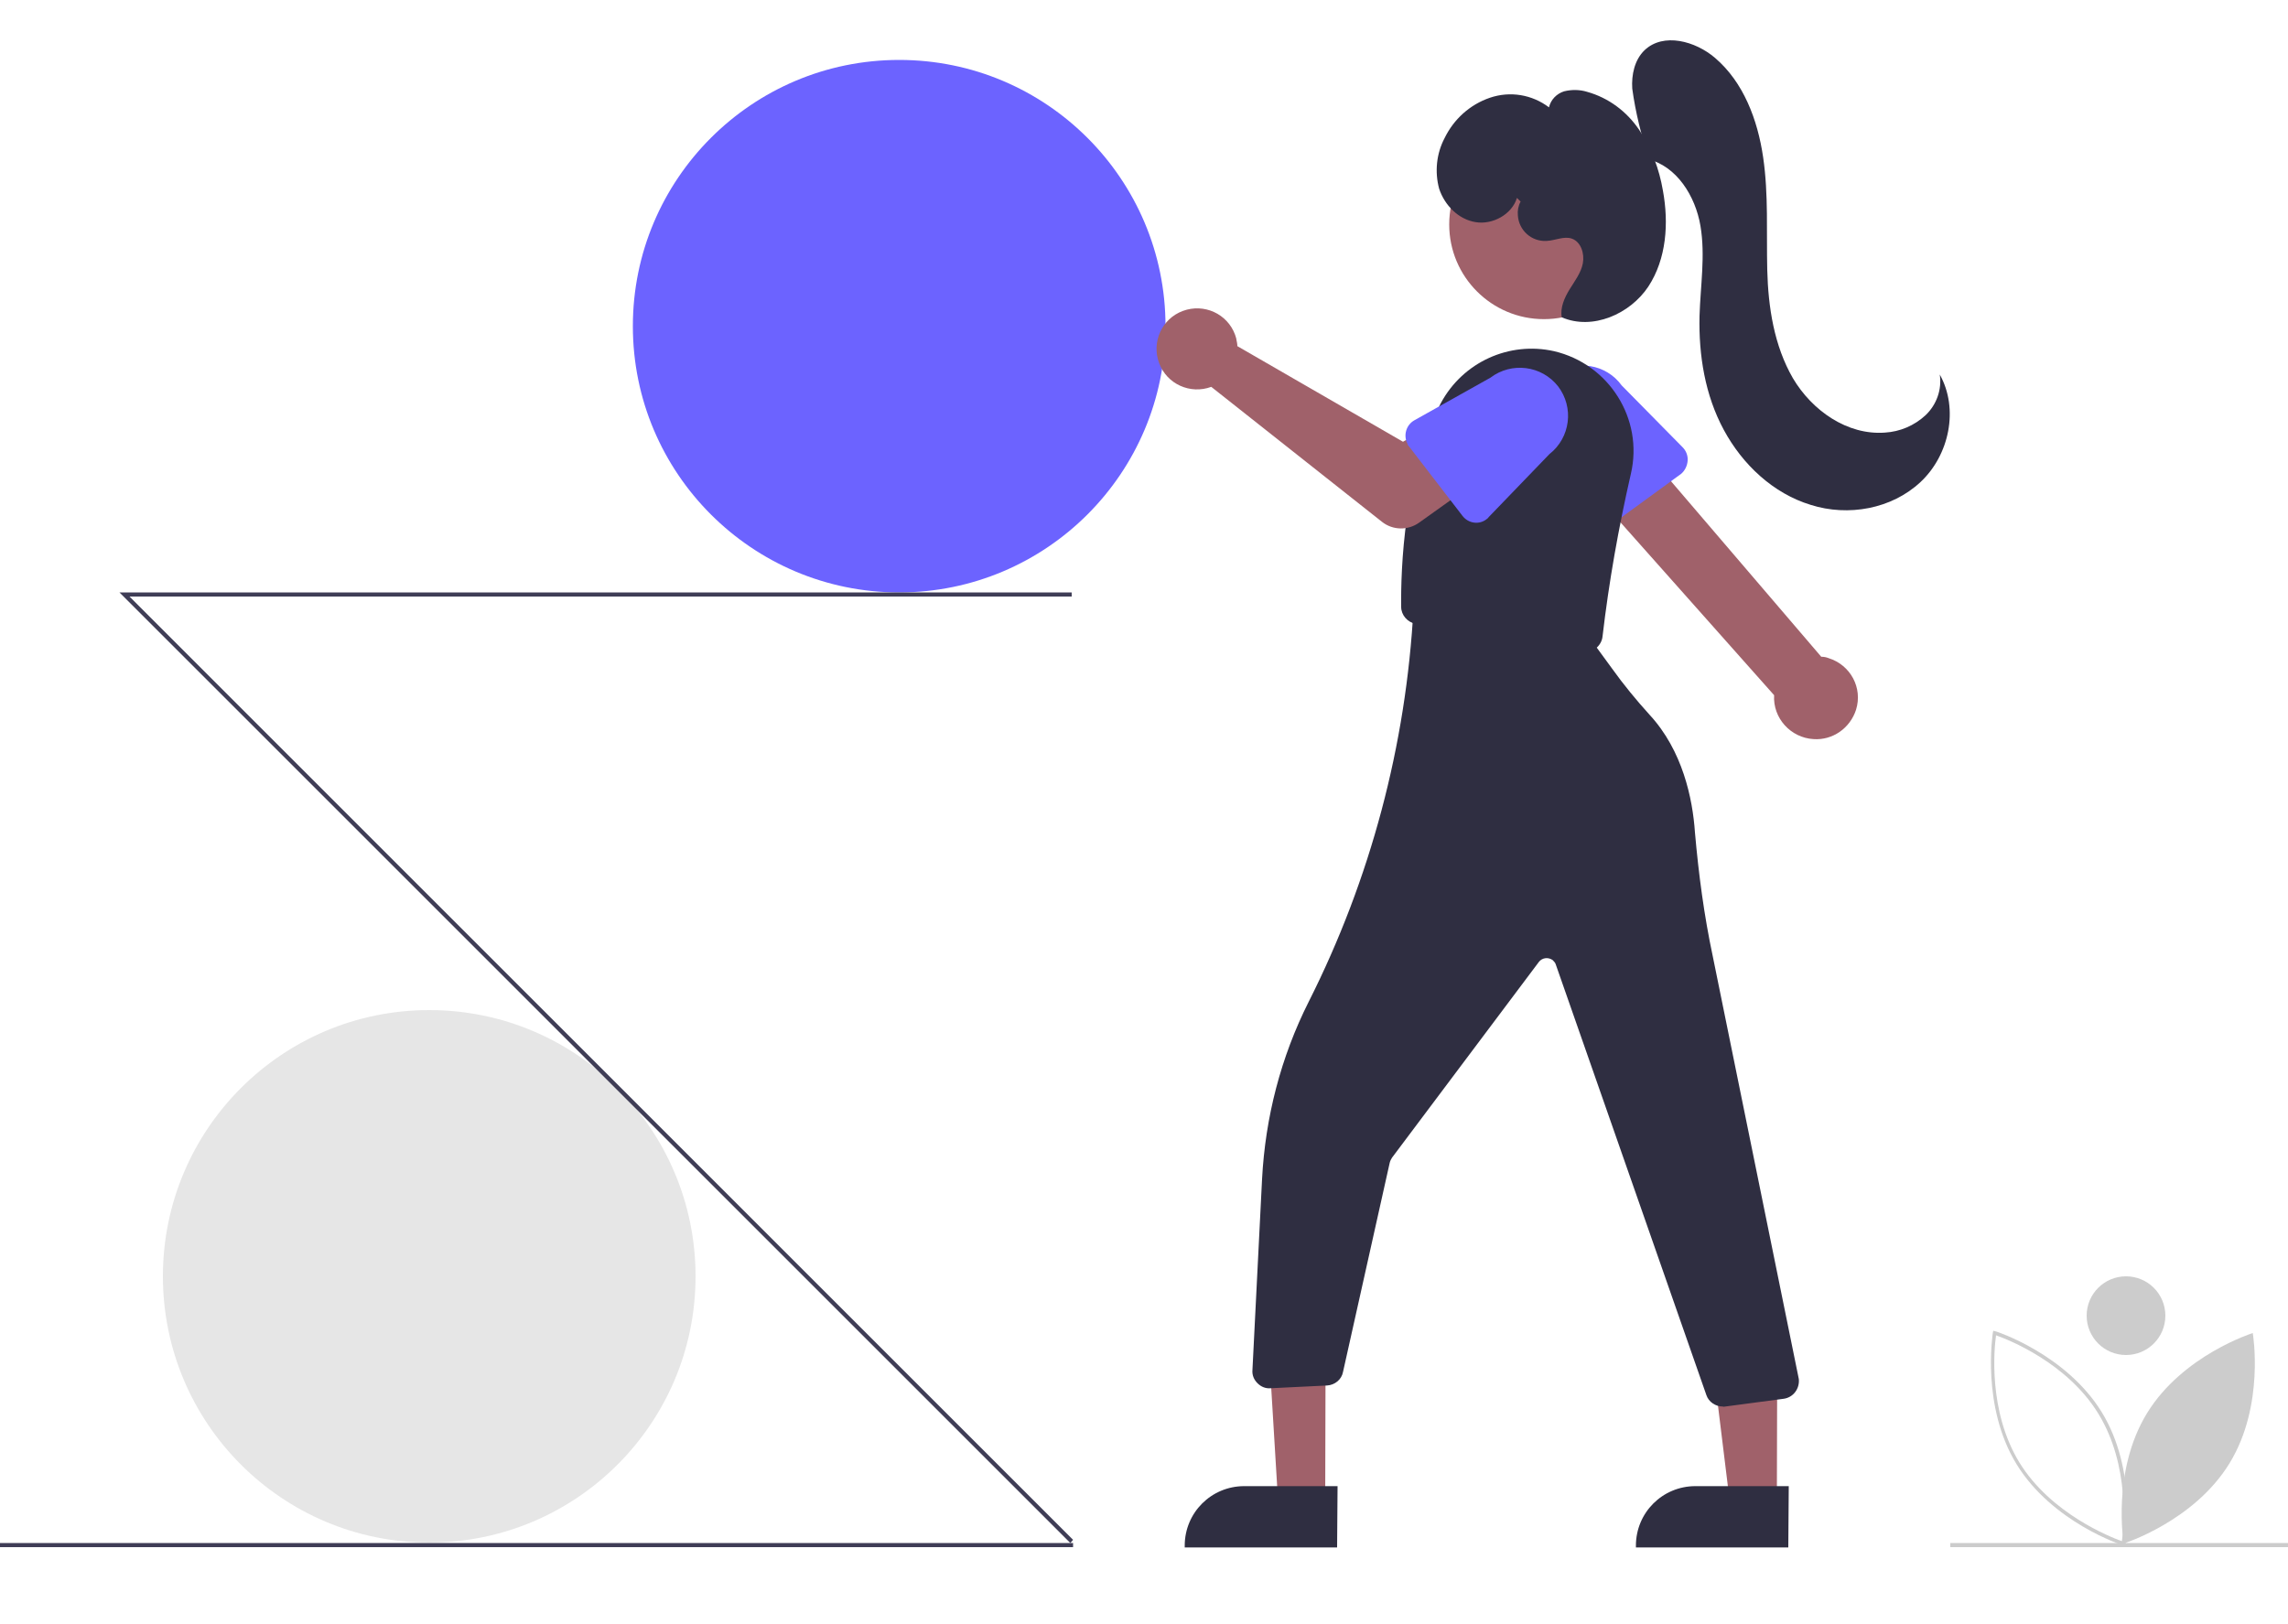 <?xml version="1.0" encoding="utf-8"?>
<!-- Generator: Adobe Illustrator 21.0.2, SVG Export Plug-In . SVG Version: 6.00 Build 0)  -->
<svg version="1.1" id="Camada_1" xmlns="http://www.w3.org/2000/svg" xmlns:xlink="http://www.w3.org/1999/xlink" x="0px" y="0px"
	 viewBox="0 0 500 355" style="enable-background:new 0 0 500 355;" xml:space="preserve">
<style type="text/css">
	.st0{fill:#E6E6E6;}
	.st1{fill:#6C63FF;}
	.st2{fill:#3F3D56;}
	.st3{fill:#A0616A;}
	.st4{fill:#2F2E41;}
	.st5{fill:#CCCCCC;}
</style>
<g>
	<ellipse id="Ellipse_44" class="st0" cx="93.8" cy="279" rx="58.2" ry="58.2"/>
	<ellipse id="Ellipse_45" class="st1" cx="196.5" cy="71.3" rx="58.2" ry="58.2"/>
	<path id="Path_280" class="st2" d="M233.9,337.3L26.1,129.5h208.1v0.9H28.3l206.2,206.2L233.9,337.3z"/>
	<rect id="Rectangle_20" y="337.3" class="st2" width="234.5" height="0.9"/>
	<g id="Group_18" transform="translate(596.399 143.464)">
		<path id="Path_314" class="st3" d="M-190.8,11.7c1.5-4.8-1.2-9.8-6-11.3c-0.5-0.2-1-0.3-1.6-0.3l-43.3-50.6L-251.8-40l43.1,48.5
			c-0.3,5,3.6,9.3,8.6,9.6C-195.9,18.4-192.1,15.7-190.8,11.7L-190.8,11.7z"/>
		<path id="Path_315" class="st1" d="M-227.6-42.7c0.1-1.1-0.3-2.2-1.1-3L-242-59.2c-3.4-4.7-10-5.8-14.7-2.3
			c-4.7,3.4-5.8,10-2.3,14.7l0,0l8.9,16.9c1,1.9,3.3,2.6,5.1,1.6c0.2-0.1,0.3-0.2,0.5-0.3l15.5-11.3
			C-228.2-40.6-227.7-41.6-227.6-42.7z"/>
		<ellipse id="Ellipse_53" class="st3" cx="-259" cy="-94.4" rx="20.7" ry="20.7"/>
		<path id="Path_316" class="st4" d="M-247.7-1.7c0.8-0.6,1.4-1.6,1.5-2.6c1.4-12,3.5-23.8,6.2-35.6c2.8-12-4.8-24-16.8-26.8
			c-9.8-2.2-19.9,2.4-24.7,11.3c-8.1,15.3-8.8,36.3-8.7,44.6c0,1.8,1.4,3.4,3.2,3.7l36.3,6.1c0.2,0,0.4,0.1,0.6,0.1
			C-249.2-1-248.4-1.2-247.7-1.7L-247.7-1.7z"/>
		<path id="Path_317" class="st3" d="M-326.2-69.2c0.1,0.5,0.2,0.9,0.2,1.4l36.2,20.9l8.8-5.1l9.4,12.3l-14.7,10.5
			c-2.4,1.7-5.7,1.7-8.1-0.2l-37.3-29.5c-4.6,1.7-9.7-0.6-11.4-5.2c-1.7-4.6,0.6-9.7,5.2-11.4c4.6-1.7,9.7,0.6,11.4,5.2
			C-326.4-69.9-326.2-69.5-326.2-69.2L-326.2-69.2z"/>
		<path id="Path_318" class="st1" d="M-288.5-45.9l11.7,15.2c1.3,1.7,3.7,2,5.3,0.7c0.1-0.1,0.3-0.2,0.4-0.4l13.3-13.8
			c4.6-3.6,5.4-10.2,1.9-14.8c-3.6-4.6-10.2-5.4-14.8-1.9l0,0l-16.6,9.3c-1.8,1-2.5,3.3-1.5,5.2C-288.8-46.2-288.6-46-288.5-45.9
			L-288.5-45.9z"/>
		<path id="Path_319" class="st3" d="M-306.8,184.7h-10.3l-2.4-39.7l12.8-0.1L-306.8,184.7z"/>
		<path id="Path_320" class="st4" d="M-304.1,181.4h-20.4l0,0c-7.2,0-13,5.8-13,13c0,0,0,0,0,0v0.4h33.3L-304.1,181.4z"/>
		<path id="Path_321" class="st3" d="M-208.1,184.7h-10.3l-4.9-39.9h15.3L-208.1,184.7z"/>
		<path id="Path_322" class="st4" d="M-205.5,181.4h-20.4l0,0c-7.2,0-13,5.8-13,13c0,0,0,0,0,0v0.4h33.3L-205.5,181.4z"/>
		<path id="Path_323" class="st4" d="M-219.4,164l12.8-1.7c2.1-0.3,3.5-2.2,3.3-4.3c0-0.2-0.1-0.3-0.1-0.5l-18.7-91.9
			c-1.9-8.9-3.1-18-3.9-27.1c-0.5-7.4-2.7-17.9-9.9-25.7c-2.9-3.2-5.7-6.6-8.2-10.1l-5.7-7.8l-37.7-6l0,0.5
			c-1.6,30-9.4,59.3-22.9,86.1c-6.1,12.1-9.5,25.3-10.2,38.8l-2.1,41.7c-0.1,1.1,0.3,2.1,1.1,2.9c0.8,0.8,1.8,1.2,2.9,1.1l12.3-0.6
			c1.7-0.1,3.2-1.3,3.5-3l10.2-45.7c0.1-0.4,0.3-0.8,0.5-1.1l32.1-42.8c0.7-0.9,2-1.1,3-0.4c0.3,0.3,0.6,0.6,0.7,1l32.9,94.1
			c0.5,1.5,2,2.5,3.6,2.5C-219.7,164.1-219.6,164-219.4,164L-219.4,164z"/>
		<path id="Path_324" class="st4" d="M-236.1-108.8c-1.6-5-2.9-10.1-3.6-15.3c-0.2-3,0.5-6.3,2.7-8.4c4.1-3.9,11.1-2,15.4,1.7
			c6.2,5.3,9.3,13.5,10.5,21.7s0.7,16.4,0.9,24.6s1.5,16.6,5.6,23.7c4.2,7.1,11.9,12.5,20.1,11.9c3.3-0.2,6.4-1.5,8.9-3.8
			c2.4-2.3,3.6-5.6,3.1-8.9c4.2,7.5,2.1,17.6-4.2,23.5s-15.8,7.6-24,5c-8.2-2.5-14.9-8.8-19-16.4s-5.5-16.3-5.3-24.9
			c0.2-6.6,1.3-13.2,0.2-19.7c-1.1-6.5-5.2-13.1-11.6-14.6L-236.1-108.8z"/>
		<path id="Path_325" class="st4" d="M-264.9-100.2c-1.1,3.6-5.3,5.9-9,5.3c-3.8-0.6-6.8-3.7-8-7.3c-1-3.7-0.6-7.7,1.2-11.1
			c2-4.1,5.5-7.3,9.9-8.8c4.4-1.5,9.2-0.7,12.9,2.1c0.4-1.7,1.7-3,3.3-3.5c1.6-0.4,3.4-0.4,5,0.1c4.7,1.3,8.7,4.3,11.4,8.3
			c2.7,4,4.4,8.6,5.2,13.3c1.3,7.1,0.8,14.9-3.2,21c-4,6-12.2,9.6-18.9,6.7c-0.4-2.1,0.6-4.3,1.7-6.1c1.1-1.8,2.5-3.6,2.9-5.7
			c0.4-2.1-0.4-4.7-2.4-5.4c-1.7-0.6-3.6,0.4-5.5,0.5c-3.3,0.2-6.1-2.3-6.3-5.6c-0.1-1,0.1-2.1,0.6-3L-264.9-100.2z"/>
	</g>
	<rect id="Rectangle_23" x="426.2" y="337.3" class="st5" width="73.8" height="0.9"/>
	<path id="Path_292" class="st5" d="M469.2,308.9c-7.8,12.7-5.1,28.5-5.1,28.5s15.3-4.8,23.1-17.5s5.1-28.5,5.1-28.5
		S477,296.2,469.2,308.9z"/>
	<path id="Path_293" class="st5" d="M464.4,337.9l-0.4-0.1c-0.2,0-15.5-5-23.3-17.7c-7.8-12.7-5.2-28.6-5.2-28.8l0.1-0.4l0.4,0.1
		c0.2,0,15.5,5,23.3,17.7l0,0c7.8,12.7,5.2,28.6,5.2,28.8L464.4,337.9z M436.2,291.9c-0.4,2.7-1.8,16.5,5.1,27.8
		c6.9,11.2,19.9,16.3,22.4,17.2c0.4-2.7,1.8-16.5-5.1-27.8l0,0C451.8,297.9,438.8,292.8,436.2,291.9z"/>
	<ellipse id="Ellipse_48" class="st5" cx="464.6" cy="287.6" rx="8.6" ry="8.6"/>
</g>
</svg>
